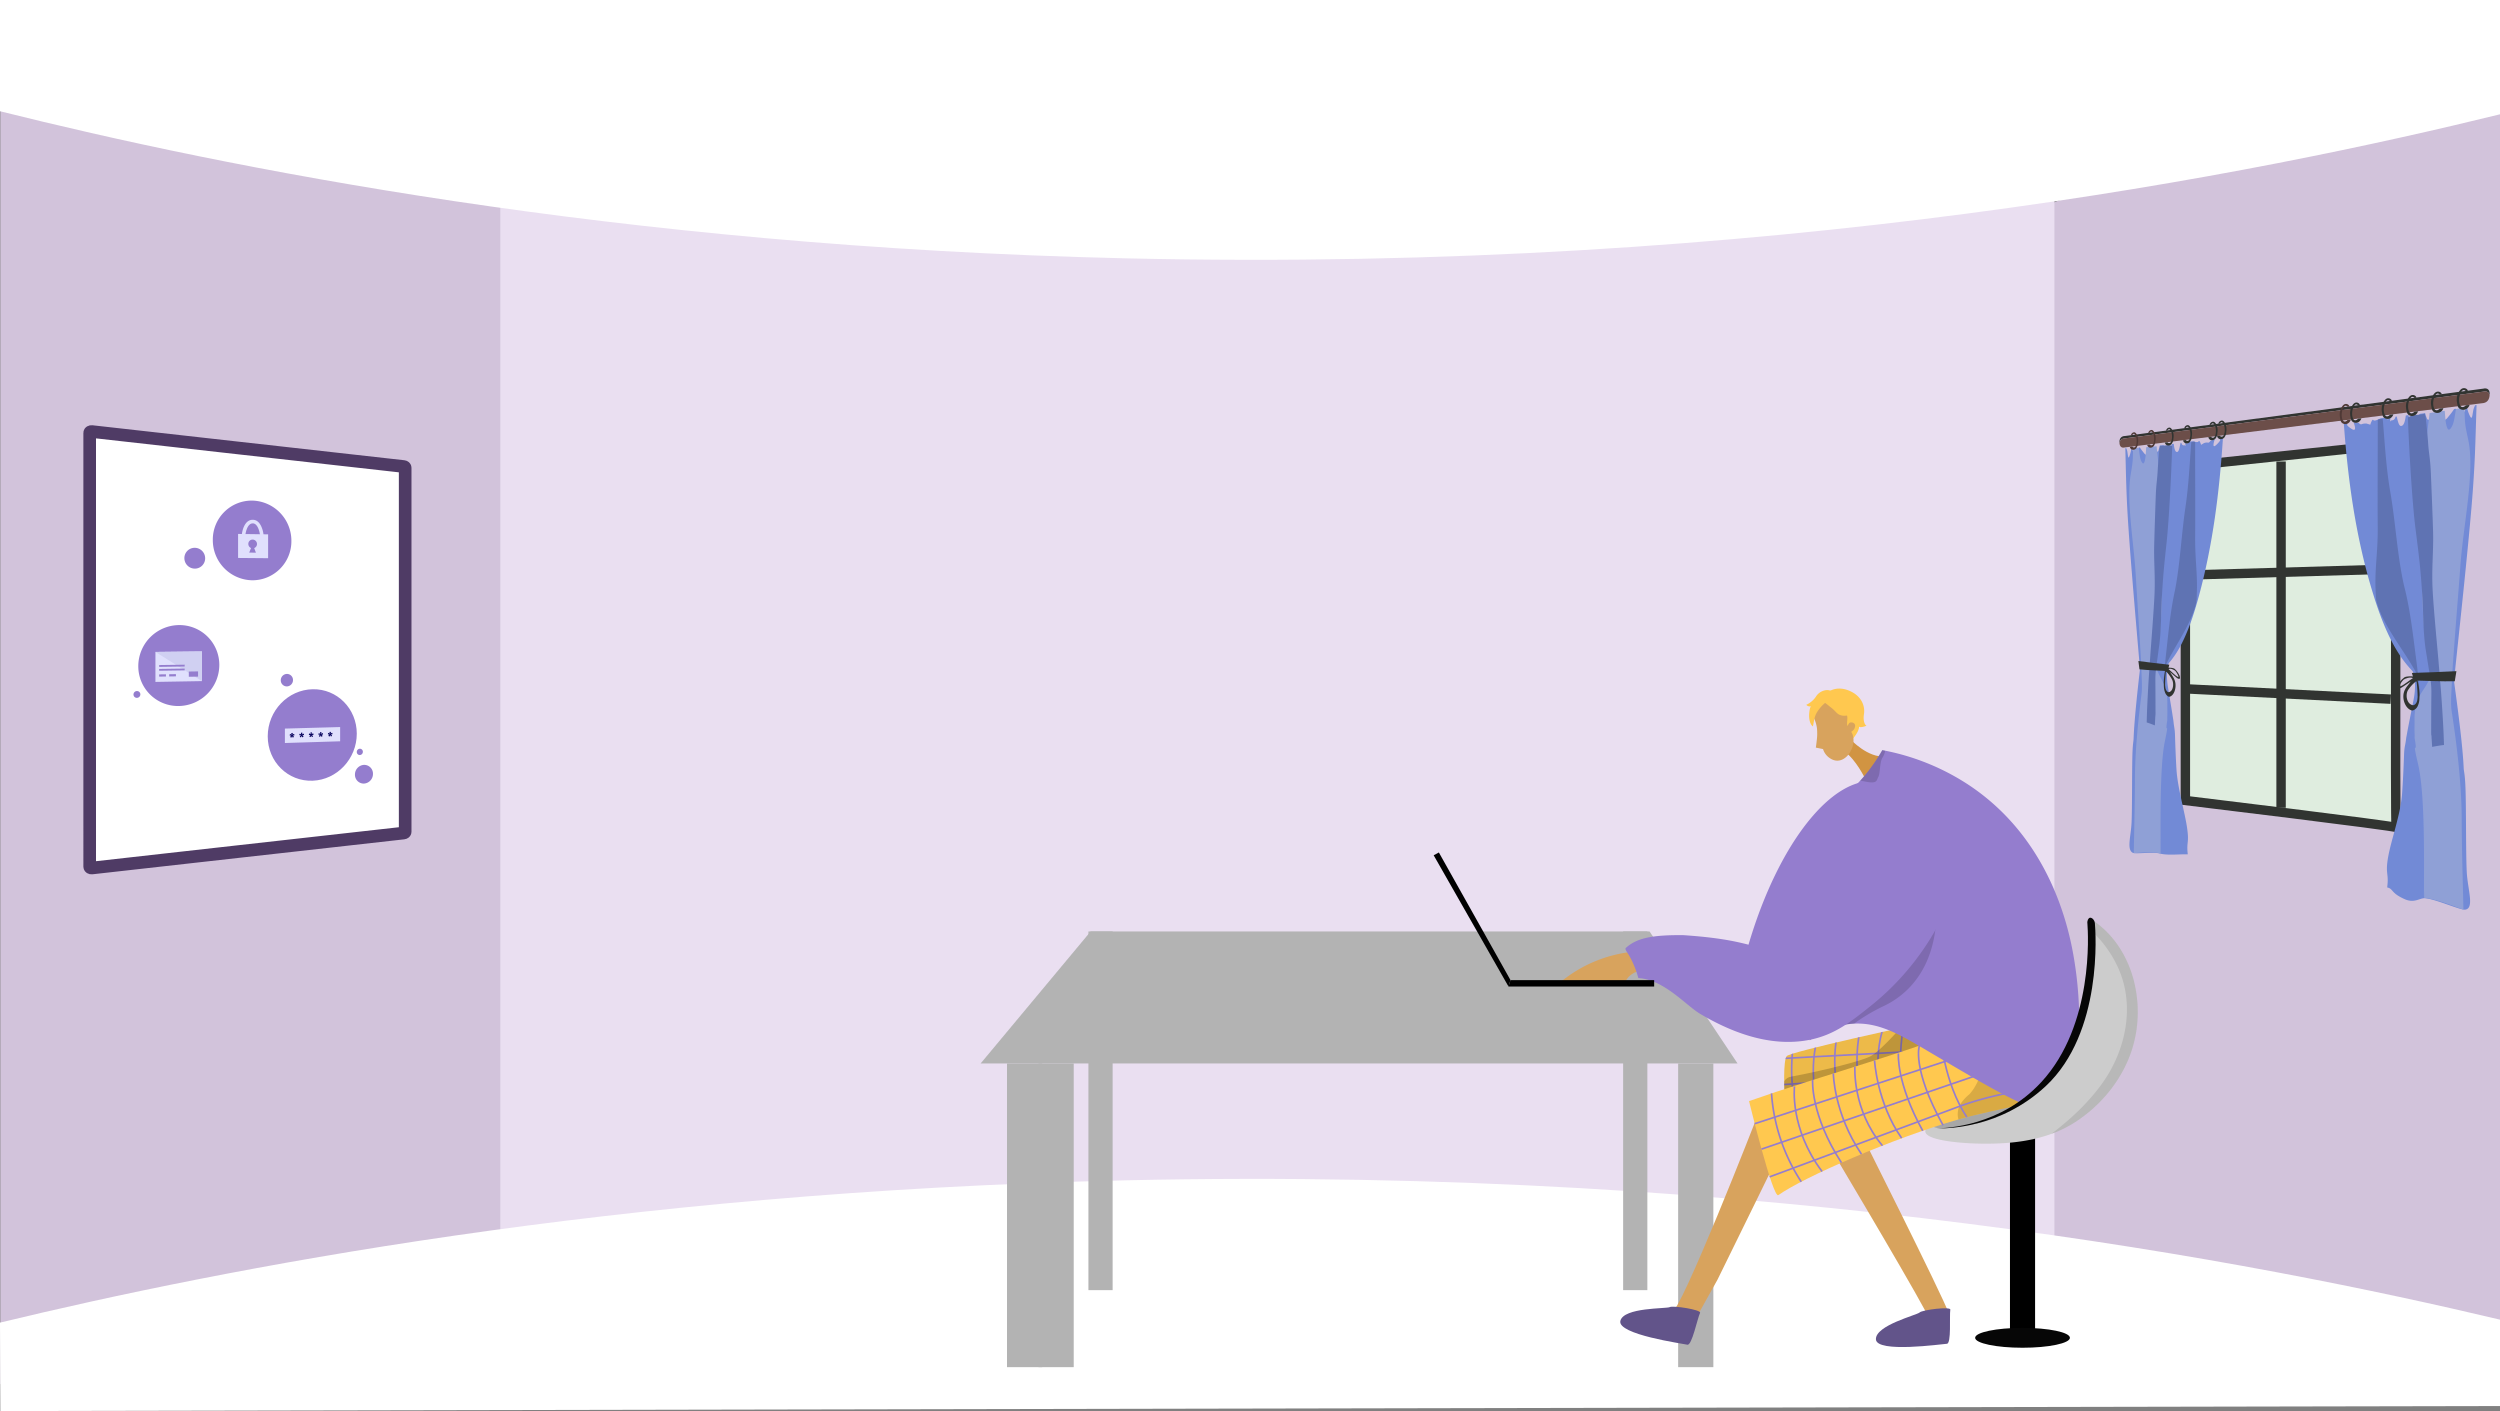 <svg xmlns="http://www.w3.org/2000/svg" xmlns:xlink="http://www.w3.org/1999/xlink" width="1366" height="771" viewBox="0 0 1366 771"><rect x="0" y="0" width="1366" height="771" fill="#808080" stroke="none"/><defs><style>.a,.g,.o,.y{fill:none;}.b{fill:#d2c3db;}.c{fill:#eadff1;}.d,.f{fill:#fff;}.e{fill:#b3b3b3;}.f{stroke:#4f3b65;stroke-width:6.9px;}.f,.g,.o,.y{stroke-miterlimit:10;}.g{stroke:#000;stroke-width:13.722px;}.h{fill:#060606;}.i{fill:#ccc;}.j{opacity:0.18;}.k{clip-path:url(#a);}.l{fill:#edba49;}.m{opacity:0.3;}.n{opacity:0.5;}.o{stroke:#947dce;stroke-width:0.92px;}.p{opacity:0.2;}.q{fill:#d8a35d;}.r{fill:#62548a;}.s{fill:#d19442;}.t{fill:#ffc84f;}.u{fill:#947dce;}.v{opacity:0.15;}.w{opacity:0.1;}.x{fill:#dfeddf;}.y{stroke:#313431;stroke-width:5.136px;}.z{fill:#728ad6;}.aa{fill:#5f73b3;}.ab{fill:#8fa0d6;}.ac{fill:#313431;}.ad{fill:#6c4e49;}.ae{fill:#4f3936;}.af{fill:#e0e0fd;}.ag{fill:#d0d0f2;}.ah{fill:#04005a;}</style><clipPath id="a"><path class="a" d="M8888.883,5823.241s-.771-17.282,1.267-19.691,70.345-17.211,70.345-17.211l19.6,15.784Z"/></clipPath></defs><g transform="translate(-7913.884 -5226.5)"><path class="b" d="M9279.884,5236.036V5994.5l-242.228-67.587-32.991-6.263,1.636-558.092L9036.419,5337Z"/><path class="b" d="M8230.181,5351.971l-16.052,556.371-300.044,74.4V5232.688l298.844,93.57Z"/><path class="c" d="M8611.861,5315.571H8187.253v617.384h849.166V5315.571Z"/><path class="d" d="M7913.884,5287.28c121.657,30.38,335.7,73.888,615,80.372,352.971,8.194,622.429-47.1,751-78.7V5226.5h-1366Z"/><path class="d" d="M7913.884,5949.183c121.657-29.39,335.7-71.48,615-77.753,352.971-7.927,622.429,45.569,751,76.134v47.189l-1365.8,2.747Z"/><path class="e" d="M8863.29,5807.592H8449.685l60.117-72.14H8815.2Z"/><rect class="e" width="19.237" height="165.923" transform="translate(8464.113 5807.592)"/><rect class="e" width="13.226" height="195.982" transform="translate(8508.6 5735.452)"/><rect class="e" width="13.226" height="195.982" transform="translate(8800.769 5735.452)"/><rect class="e" width="19.237" height="165.923" transform="translate(8830.827 5807.592)"/><path class="f" d="M8135.268,5482.089v198.9c0,.341-.351.631-.828.685l-68.945,7.736-21.889,2.445-79.581,8.93c-.6.067-1.136-.259-1.136-.685V5462.978c0-.426.54-.752,1.136-.685l79.581,8.93,21.889,2.445,68.945,7.736C8134.917,5481.458,8135.268,5481.748,8135.268,5482.089Z"/><line class="g" y2="110.114" transform="translate(9018.992 5846.728)"/><ellipse class="h" cx="25.894" cy="5.431" rx="25.894" ry="5.431" transform="translate(8993.099 5952.047)"/><path class="i" d="M9078.916,5799.618c-5.121,16.256-16.366,30.243-30.511,39.6a64.638,64.638,0,0,1-13.689,6.847c-13.306,4.859-27.908,5.7-42.187,5.23-2.093-.067-25.98-.961-26.649-6.44-.814-6.659,33.107-16.274,61.459-23.274,12.68-11.1,18.281-22.142,20.981-29.264.973-2.572,2.991-8.386,5.643-32.195,1.095-9.858,1.819-18.469,2.3-25.39.146-2.116.274-4.074.385-5.862C9079.426,5743.584,9086.785,5774.6,9078.916,5799.618Z"/><path class="j" d="M9018.725,5829.174s-.055.041-.166.12c-1.827,1.3-15.04,12.524-42.977,13.592-29.626,1.133,60.709-42.351,60.709-42.351Z"/><g class="k"><path class="l" d="M9024.313,5831.119l-.093,0c-1.255.031-15.639.331-34.5.658-37.22.638-90.021,8.576-105.79,14.468-3.4,1.273-2.156-53.772-2.156-53.772,38.241-2.967,105.684-4.1,108.515-6.788,3.019-2.864,21.661-2.524,26.169-2.4.626.015.981.029.981.029l.03.264,3.442,32.257c.009.057.011.082.011.082C9022.008,5824.3,9023.156,5830.162,9024.313,5831.119Z"/><g class="m"><path class="n" d="M9024.313,5831.119l-.093,0c-1.255.031-15.639.331-34.5.658a9.973,9.973,0,0,1,.053-1.39,10.756,10.756,0,0,1,4.177-7.284,22.289,22.289,0,0,1,5.163-3.09c12.093-7.9,16.048-25.651,17.345-36.727.626.015.981.029.981.029l.03.264c.935,13.506,3.265,30.916,3.442,32.257.009.057.011.082.011.082C9022.008,5824.3,9023.156,5830.162,9024.313,5831.119Z"/></g><line class="o" x1="137.644" y2="7.468" transform="translate(8881.589 5797.729)"/><line class="o" y1="9.47" x2="138.655" transform="translate(8881.576 5810.108)"/><line class="o" x1="139.19" y2="13.071" transform="translate(8881.938 5822.283)"/><path class="o" d="M9009.14,5831.422"/><path class="o" d="M8990.289,5785.685"/><path class="o" d="M8992.028,5785.26s-4.78,25.165,2.388,46.432"/><path class="o" d="M8979.507,5787.31s-7.339,10.907,1.246,45.389"/><path class="o" d="M8967.338,5788.479s-5.352,14.94,1.9,44.237"/><path class="o" d="M8953.757,5788.77s-4.756,22.811,3.3,44.843"/><path class="o" d="M8942.514,5789.275s-7.585,22.393,3.359,45.6"/><path class="o" d="M8930.169,5789.817s-5.379,21.184,3.43,46.562"/><path class="o" d="M8918.314,5790.355s-6.155,17.975,3.515,47.711"/><path class="o" d="M8907.847,5791.126s-8.62,21.439,2.516,48.843"/><path class="o" d="M8894.726,5791.592a100.614,100.614,0,0,0,3.185,50.838"/><path class="p" d="M8887.771,5826.307s-2.1-10.418,4.931-11.573,37.582-7.775,43.691-11.339,19.5-19.239,19.5-19.239l37.273,13.686s-42.514,20.566-44.8,21.206S8887.771,5826.307,8887.771,5826.307Z"/></g><path class="q" d="M8873.908,5836.848s-41.779,107.27-46.914,107.178c-9.236-.113-44.472-2.685-9.81,9.689,16.815,8.617,17.24,4.2,18.944,1.051,1.394-2.575,12.247-21.991,16.172-29.011.879-1.572,40.4-82.465,40.4-82.465Z"/><path class="r" d="M8842.8,5943.83c.775-1.663-14.7-4.1-16.541-3.134s-25.2.063-27.009,7.526,34.107,12.432,36.6,13.025S8841.279,5947.1,8842.8,5943.83Z"/><path class="q" d="M8908.386,5844.309s45.747,76.594,57.575,98.6c-.764,3.806-.91,4.215-1.581,4.408-8.856,2.618-43.283,10.557-6.512,12.152,18.607,3.272,17.712-1.071,18.411-4.585.268-1.349.849-4.987,2.184-11.273-2.27-7.437-50.645-103.634-50.645-103.634Z"/><path class="r" d="M8979.536,5942.086c.287-1.812-15.262.1-16.764,1.545s-24.207,7.007-23.89,14.679,36.212,2.551,38.771,2.435S8978.973,5945.649,8979.536,5942.086Z"/><path class="s" d="M8925.087,5630.561s9.431,10.227,18.93,9.228-10.991,12.158-10.991,12.158-5.26-10.65-11.009-14.525S8925.087,5630.561,8925.087,5630.561Z"/><path class="q" d="M8875.976,5833.18c4.79-5.76,107.225-41.5,107.225-41.5l40.714,31.4s-133.434,20.6-135.031,23.793S8871.186,5838.94,8875.976,5833.18Z"/><path class="t" d="M9042.223,5825.437s-.036.01-.09.021c-1.2.356-40,7.485-58.13,12.686-35.784,10.256-84.728,31.6-98.432,41.375-2.957,2.112-16.012-51.377-16.012-51.377,36.169-12.772,101.017-31.333,103.055-34.664,2.174-3.548,20.268-8.049,24.653-9.1.608-.147.955-.226.955-.226l.1.247L9010,5814.668c.024.053.032.076.032.076C9013.253,5822.564,9040.857,5824.812,9042.223,5825.437Z"/><g class="m"><path class="n" d="M9042.223,5825.437s-.036.01-.09.021c-1.2.356-40,7.485-58.13,12.686a10.117,10.117,0,0,1-.31-1.356,10.754,10.754,0,0,1,2.148-8.117,22.259,22.259,0,0,1,4.187-4.322c9.636-10.759,8.855-28.933,7.239-39.967.608-.147.955-.226.955-.226l.1.247c4.4,12.8,11.16,29.016,11.679,30.265.024.053.032.076.032.076C9013.253,5822.564,9040.857,5824.812,9042.223,5825.437Z"/></g><line class="o" x1="131.012" y2="42.865" transform="translate(8872.677 5797.616)"/><line class="o" y1="45.061" x2="131.471" transform="translate(8876.389 5809.314)"/><path class="o" d="M9027.011,5821.109l-12.09,1.985a170.894,170.894,0,0,0-31.828,8.439l-102.268,37.985"/><path class="o" d="M9002.667,5832.773"/><path class="o" d="M8972.613,5793.48"/><path class="o" d="M8974.182,5792.619s1.9,25.544,14.334,44.229"/><path class="o" d="M8962.62,5797.842s-4.264,12.436,12.96,43.517"/><path class="o" d="M8951.169,5802.123s-1.3,15.817,13.295,42.235"/><path class="o" d="M8938.127,5805.922s1.315,23.265,14.806,42.457"/><path class="o" d="M8927.4,5809.322s-1.525,23.594,15.055,43.171"/><path class="o" d="M8915.615,5813.043s.292,21.854,15.374,44.085"/><path class="o" d="M8904.3,5816.633s-1.289,18.956,15.753,45.173"/><path class="o" d="M8894.394,5820.089s-2.772,22.94,15.08,46.525"/><path class="o" d="M8881.842,5823.938a100.6,100.6,0,0,0,16.243,48.278"/><path class="q" d="M8806.186,5746.512a73.984,73.984,0,0,0-39.246,16.289l34.654,1.093a10.622,10.622,0,0,1,2.733-4.154,11.063,11.063,0,0,1,7.216-2.842Q8808.864,5751.705,8806.186,5746.512Z"/><path class="t" d="M8914.1,5618.532s15.148,19.4,16.759-.735C8932.128,5601.87,8903.763,5604.718,8914.1,5618.532Z"/><path class="t" d="M8918.758,5615.539s-6.818-.055-11.13,2.472c-1.3.764-3.08.518-3.481,2.157,0,0,4.922-17.274,16.154-13.088s14.047,5.482,4.223,25.9C8924.523,5632.979,8929.359,5617.456,8918.758,5615.539Z"/><path class="t" d="M8911.7,5605.461s5.19-5.444,13.917-.932c5.933,3.067,7.346,8.34,6.737,12.187s.539,5.963,1.408,6.332c0,0-3.715,1.5-4.215.262,0,0,.869,2.106-3.635,7.251a5.773,5.773,0,0,0-2.135-6.99C8919.8,5620.856,8911.7,5605.461,8911.7,5605.461Z"/><path class="q" d="M8904.807,5618.424a18.767,18.767,0,0,1,1.859,5.944,29.1,29.1,0,0,1-.143,6.968c-.146,1.52-.33,2.777-.475,3.654l3.94.793a8.96,8.96,0,0,0,3.631,4.9c8.263,5.822,16.133-7.409,11.784-14.349.051.081,1.059-.8,1.119-.867a3.737,3.737,0,0,0,1-2.223,1.879,1.879,0,0,0-.258-1.141,2.219,2.219,0,0,0-1.692-.875c-1.4-.138-1.6.919-2.19,1.919-.705-.932.342-4.762-.361-5.694a6.943,6.943,0,0,1-3.754-.286c-2.01-.781-2.35-2.17-5.13-4.25-1.8-1.348-3.43-3.076-4.479-2.627-1.273.545-2.383,1.287-4.113,3.682C8904.668,5615.195,8905.5,5618.025,8904.807,5618.424Z"/><path class="t" d="M8915.936,5605.4s-2.1-3.343-6.879-1a7.607,7.607,0,0,0-3.025,2.865,12.87,12.87,0,0,1-5.16,4.322s.626,1.18,2.709.832c-.863.144-1.134,3.638-1.171,4.21-.142,2.135.207,5.391,2.036,6.805.6-2.479.671-4.783,1.887-7.145a20.427,20.427,0,0,1,5.008-5.9C8911.663,5610.1,8916.023,5605.536,8915.936,5605.4Z"/><path class="u" d="M9034.477,5832.257c-8.283,3.312-27.274-7.9-65.288-30.315-15.4-9.078-27.578-16.871-42.256-16.118-1.254.062-2.508.188-3.8.376a41.755,41.755,0,0,0-5.933,1.337,48.2,48.2,0,0,0-14.489,7.406c-.032-.428-.052-.867-.084-1.316-.47-7.427-.909-16.881-1.076-27.839-.021-1.6-.042-3.27-.052-5-.428-31.464-.2-82.2,18.072-97.61a99.294,99.294,0,0,0,10.728-10.123c1.076-1.191,2.194-2.476,3.322-3.865a95.43,95.43,0,0,0,8.744-12.828c.5.094,1.023.2,1.546.3a128.4,128.4,0,0,1,46.851,19.514c47.333,32.216,55.188,85.774,57.131,99.124C9051.233,5778.114,9052.957,5824.872,9034.477,5832.257Z"/><path class="v" d="M8943.171,5776.2a102.117,102.117,0,0,0-16.232,9.621c-1.255.062-2.519.188-3.813.376a41.616,41.616,0,0,0-5.923,1.337c-.313-6.184-.585-13.392-.7-21.394-.021-1.6-.042-3.27-.062-5,16.369-27.578,50.539-80.9,54.487-52.712C8976.14,5745.657,8962.413,5767.02,8943.171,5776.2Z"/><path class="u" d="M8802.079,5744.6c-.2,1.5,1.4,2.195,4.081,8.163a54.978,54.978,0,0,1,2.915,8.163c14.162.846,25.893,14.9,33.96,19.655,14.143,8.335,36.7,18.826,60.054,13.993,13.367-2.766,22.157-9.8,33.234-18.657a144.029,144.029,0,0,0,36.148-43.146c.871-2.9,11.815-41.545-12.244-66.468-3.154-3.268-11.264-11.668-21.572-12.827-23.467-2.638-52.771,32.867-69.383,89.207-8.643-2.249-18.5-4.068-35.726-5.223C8817.088,5737.342,8808.2,5738.866,8802.079,5744.6Z"/><path d="M8697.241,5693.819l2.842-1.53,39.138,69.747-1.094,3.5Z"/><path d="M8817.714,5765.534v-3.5h-78.493l-1.094,3.5Z"/><path class="v" d="M8943.908,5636.661a8.928,8.928,0,0,1-1.285,3.593c-1.755,2.372-1.316,8.786-2.413,10.75s-.428,3.938-7.145,2.548c-1.015-.208-1.934-.376-2.77-.5,1.076-1.191,2.194-2.476,3.322-3.865a95.43,95.43,0,0,0,8.744-12.828C8942.863,5636.452,8943.386,5636.556,8943.908,5636.661Z"/><path class="i" d="M9017.852,5830.433s19.307-17.145,22.691-23.458,11.531-24.388,11.531-24.388l5.854,14-13.746,34.621-13.237,9Z"/><path class="h" d="M8971.981,5843.061c5.772-.17,35.006-1.2,57.267-25.3,28.789-31.172,25.577-81.392,25.2-86.51-.264-1.7.5-3.09,1.332-3.289.92-.221,2.472.888,2.75,2.958.4,4.713,4.5,59.795-26.891,89.077C9006.959,5843.014,8977.426,5843.217,8971.981,5843.061Z"/><path class="w" d="M9078.916,5799.618c-5.121,16.256-16.366,30.243-30.511,39.6a64.638,64.638,0,0,1-13.689,6.847c10.715-8.094,20.641-17.46,28.108-28.017,12.595-17.8,17.648-41.761,8.642-62.231a63.006,63.006,0,0,0-15.2-21.085c.146-2.116.274-4.074.385-5.862C9079.426,5743.584,9086.785,5774.6,9078.916,5799.618Z"/><rect class="e" width="19.237" height="165.923" transform="translate(8481.326 5807.592)"/><path class="x" d="M9219.546,5469.445l-111.57,11.758v182.675s115.895,14.027,115.182,14.79,0-205.724,0-205.724l-.95-3.78Z"/><path class="y" d="M9219.546,5469.445l-111.57,11.758v182.675s115.895,14.027,115.182,14.79,0-205.724,0-205.724l-.95-3.78Z"/><line class="y" y2="189.205" transform="translate(9160.265 5478.66)"/><line class="y" x2="110.049" y2="5.538" transform="translate(9110.137 5602.977)"/><line class="y" y1="3.213" x2="110.049" transform="translate(9110.137 5537.46)"/><path class="z" d="M9196.744,5458.22s-1.812.038,1.887,2.522c3.73,2.5,1.25-3.388,1.25-3.388l2.77.158s.891,1.2,1.748.736a5.929,5.929,0,0,1,2.6-.312l2,.62s1.05-3.507,1.689-2.529c.524.8,2.666-.371,4.3-1.047l2.061-.221c.872.428,1.425,1.425,2.331.388,1.233-1.41.04,2.5.618,1.51s1.971.274,2.785-2.365c.018-.058.035-.109.053-.158l.548-.06c.475,1.2.964,5.052,2.274,5.158,1.714.139,2.316-2.506,2.769-5.719l1.52-.173a9.075,9.075,0,0,1,.113,2.71c-.355,2.761,3.1,2.312,3.1,2.312s.105-2.917.621-3.64a18.133,18.133,0,0,1,2.519-2.136q1.334-.163,2.674-.335c.142.512.3,1.14.539,1.783.733,1.95.475,2.032,2.755,1.562s1.728,1.57,2.134-.251c.371-1.665.337-1.824.834-3.925.5-.069.993-.14,1.49-.211a33.654,33.654,0,0,0,1.334,3.146c1.624,3.214,2.818.717,4.8-1.63a29.755,29.755,0,0,0,1.951-2.738c.3-.048.6-.1.9-.148.036.058.073.122.112.2.719,1.391,1.788,3.811,3.56,2.525,1.41-1.023,1.855-3.184,2.152-3.719l.215-.038h0c.347.64.151,1.623,1.548,4.664s1.4.128,2.039-3.018a9.418,9.418,0,0,1,.965-2.5c.257-.049.514-.1.771-.148-.694,21.555-.776,32.583-2.844,56.79-2.06,24.1-6.121,62.122-8.861,87.9-.547,5.141-.731,1.86-.531,6.36.014.29.02.508.021.665.046.323.095.675.149,1.065,1.4,10.014,4.481,32.829,5.021,45.314.105,2.625.71,2.912,1.017,11.763.392,11.284.146,36.023.7,45.612s4.281,19.626-.955,20.276c-2.487.308-16.1-5.78-21.869-6.253-2.826-.232-5.758,2.874-11.035.544-7.51-3.315-6.309-5.489-9.168-6.322-.279-.082-.3-.168-.295-.2a.81.81,0,0,1-.207.2c1.1-8.01-1.15-7.095.536-16.68,1.694-9.622,6.814-23.175,7.642-34.793.486-6.846.854-15.08,1.054-20.915.166-4.873.666-5.023,1.123-8.911.113-.965.3-1.728.459-2.646.759-4.292,1.66-8.638,2.484-12.84.2-1.006.407-2.079.558-2.877.3-1.6.7-3.519.91-4.849a35.388,35.388,0,0,0,.4-7.732c-.018-.406-.056-.591-.086-.94s-.075-.661-.114-.981c-.021-.158-.049-.322-.065-.442-.035-.238-.1-.615-.133-.795a18.671,18.671,0,0,0-.465-1.906c-.159-.514-.172-.515-.323-.92-.57-.552-1.134-1.212-1.687-1.794-.218-.229-.444-.532-.7-.824-9.235-10.578-15.159-26.367-19.292-39.787-9.429-30.609-13.742-61.837-16.011-93.584l.366-.046Z"/><path class="aa" d="M9211.973,5550.336c.192,3.669.165,4.177,1.168,7.215,3.262,9.872,10.991,20.278,16.433,28.97.2.317.479.718.634.967,1.3,2.082,2.75,4.545,3.839,6.542a5.921,5.921,0,0,1,.664,1.507,12.373,12.373,0,0,1,.393,2.854c.035.4.042.8.046,1.306.014,2.436-.207,5-.249,7.466v.019c-.021,1.871-.295,4.1-.437,5.849-.167,2.053-.291,3.667-.307,5.642,0,.018,0,.033,0,.046.015.453,0,.776.043,1.25.241,2.783.57,5.711.881,8.482.069.611.173,1.545.222,1.966.233,2.022.433,3.7.664,5.622.078-1.793.208-3.812.279-5.472s.042.057.121-2.352.619-8.588.587-11.827-.4-5.132-.646-8.764c-.147-2.16-.616-6.538-.879-9.279-.12-1.251-.28-2.874-.462-4.273-.3-2.354-.385-3.514-.734-6.162-1.765-13.355-3.236-27.4-6.517-40.362-.014-.057-.019-.083-.034-.145-.2-.835-.258-.99-.463-1.934-3.574-16.53-4.428-33.783-7.311-50.354-2.255-12.968-2.993-26.566-4.1-39.774-.905.318-1.828-.337-2.719.622.034,17.493-.165,41.946-.019,57.958C9213.211,5529.591,9211.263,5536.769,9211.973,5550.336Z"/><path class="ab" d="M9233.263,5628.333a9.371,9.371,0,0,0,.015,1.774c1.967,11.037-1.956-2.352,1.876,14.051,3.864,16.543,3.158,53.773,3.186,69.473-.128,8.532.189-6.213.092,3.455,7.058.839,14.284,3.878,21.477,6.453-.383-17.121-.9-32.274-.963-50.271s-2.555-39.3-5.417-57.792c-.83-5.357-.039-11.442.052-16.759.019-1.1.222-4.318.325-5.859,1.114-16.6,3.279-42.856,4.353-57.514,1.659-22.646,8.055-51.133,4.227-68.774-2.036-9.38-1.7-8.679-2.056-17.646-1.452,1.029-3.082.575-4.594,1.111-.51,2.565-.918,6.816-1.977,8.989-2.146,4.4-3.021,1.467-3.569-1.663-.236-1.341-.458-4.705-.6-6.379-2.773.35-5.524.827-8.263,1.21-.629,5.521-1.476,11.054-1.794,16.563,0,0,.012.022.012.03-.45,12.564-.715,25.694.05,37.89.766,12.216-1.979,18.3-2.353,31.872s.769,37.288,3.976,51.571a19.1,19.1,0,0,1,.419,3.611,12.051,12.051,0,0,1-.747,4.582,1.373,1.373,0,0,1-.07.165c-1.613,3.368-3.906,6.028-5.575,9.375a12.577,12.577,0,0,0-.522,1.247,22.744,22.744,0,0,0-1.011,3.452,34.945,34.945,0,0,0-.629,5.862c0,.056-.008.158-.006.2a.3.3,0,0,1,0,.051C9233.256,5621.985,9233.065,5624.911,9233.263,5628.333Z"/><path class="aa" d="M9238.8,5452.461c-3.06,1.137-6.373.155-9.233,2.2.59,16.939,2.361,46.974,4.208,61.246,2.167,16.758,2.716,22.256,3.563,34.66.847,12.427.333,21.072,2.212,32.5.735,4.467,1.059,6.759,1.73,10.652.385,2.231.411,2.681.7,4.629.012.08.012.111.018.16a49.276,49.276,0,0,1,.4,6.729c-.085,5.656-.1,16.081-.114,20.287s.165,1.907.2,3.637a13.065,13.065,0,0,0,.081,1.419c.052,1.231.175,2.685.23,4,2.149-.345,4.309-.81,6.487-1.006-.045-1.859-.033-.8-.095-3.062s.11,4.318-.058-1.481-1.264-23.019-1.868-29.43-.087-1.33-.479-6.108.516,6.842-.242-2.673-2.946-31.128-3.5-42.65.578-20.846.282-31.087-.852-23.217-1.2-31.738-1.111-10.784-1.484-16.32-.865-9.549-1.172-12.925S9239.074,5454.916,9238.8,5452.461Z"/><path class="ac" d="M9256.072,5593.226c-8.25.471-16.374.694-24.349.965.453,1.365.843,2.757,1.248,4.144,7.273.121,14.7.57,22.2.411C9255.472,5596.906,9255.767,5595.066,9256.072,5593.226Z"/><path class="ac" d="M9231.544,5614.661c.736.234,1.551-.325,2.188-.793a4.156,4.156,0,0,0,.725-.794,3.615,3.615,0,0,0,.347-.547,9.983,9.983,0,0,0,1-3.434,34.227,34.227,0,0,0-.639-9.361c-.114-.613-.208-.992-.277-1.309-.132-.606-.159-.679-.282-1.175a2.015,2.015,0,0,0-1.418.11,1.3,1.3,0,0,0-.2.1,2.136,2.136,0,0,0-.237.13,8.118,8.118,0,0,0-1.8,1.564c-1.321,1.791-2.958,3.359-3.609,5.782C9226.356,5608.586,9228.158,5613.584,9231.544,5614.661Zm-1.953-11.039a20.468,20.468,0,0,1,3.729-4.278c.581-.6.5-.375,1-.421.3,2.777.521,5.478.574,8.24v.016c-.064,1.812-.427,3.675-1.846,4.451a1.163,1.163,0,0,1-.965.154C9228.883,5611.032,9228.119,5606.195,9229.591,5603.622Z"/><path class="ac" d="M9223.843,5601.717c-.125,1.627,1.753.841,2.5.357s3.258-2.21,3.966-2.627.17-.072.677-.324,1.226-.527,1.788-.791c.04-.141.057-.224.1-.378s.081-.329.126-.507.081-.332.134-.544.128-.534.191-.765c-.15-.018-.163-.013-.345-.027s-.425-.02-.682-.031c-1.315-.057-3.655-.126-4.692.572C9226.113,5597.652,9223.968,5600.09,9223.843,5601.717Zm3.317-3.8c.724-.639,3.741-1.736,5.139-.891-1.843,1.151-4.992,3.8-6.746,4.444S9226.438,5598.55,9227.16,5597.912Z"/><path class="ac" d="M9071.949,5468.374c.008.151.019.293.037.426a2.782,2.782,0,0,1,2.52-2.722l196.361-25.591s2.892-.837,3.33,2.091c.024-.276.037-.566.037-.878-.015-3.837-3.387-2.855-3.387-2.855l-196.354,25.932S9071.788,5464.891,9071.949,5468.374Z"/><path class="ad" d="M9071.986,5468.8c.35,2.986,2.792,2.19,2.792,2.19l196.069-24.256c1.287-.265,3.076-1.05,3.35-4.154v0c-.438-2.928-3.33-2.091-3.33-2.091l-196.361,25.591A2.782,2.782,0,0,0,9071.986,5468.8Z"/><path class="ac" d="M9261.157,5440.224a1.431,1.431,0,0,0-1.2-.606c-1.078.138-1.773,2.052-1.953,2.548-1.036,2.851-.365,6.524,1.181,6.743.334.047,1.008.124,2.049-.948.694-.026,1.315-.157,2.013-.182a3.971,3.971,0,0,1-1.5,2.028,3.515,3.515,0,0,1-3.992-.031c-.91-.679-1.083-1.7-1.318-3.09a8.144,8.144,0,0,1,.5-5.079c.357-.761,1.241-2.661,2.769-2.974,1.589-.327,2.684.924,2.563,1.385C9262.2,5440.266,9261.661,5440.135,9261.157,5440.224Z"/><path class="ac" d="M9246.925,5442.1a1.386,1.386,0,0,0-1.165-.6c-1.046.134-1.72,2.017-1.894,2.5-1,2.806-.354,6.425,1.146,6.643.324.047.977.124,1.986-.93.673-.024,1.276-.151,1.952-.175a3.9,3.9,0,0,1-1.457,1.994,3.364,3.364,0,0,1-3.871-.038c-.882-.67-1.05-1.674-1.278-3.045a8.134,8.134,0,0,1,.486-5c.346-.748,1.2-2.617,2.685-2.923,1.54-.318,2.6.916,2.485,1.37C9247.937,5442.146,9247.413,5442.015,9246.925,5442.1Z"/><path class="ac" d="M9233.119,5443.924a1.342,1.342,0,0,0-1.13-.592c-1.015.129-1.668,1.983-1.838,2.464-.975,2.762-.344,6.327,1.111,6.545.314.047.948.124,1.928-.912.653-.022,1.237-.147,1.894-.169a3.825,3.825,0,0,1-1.413,1.961,3.224,3.224,0,0,1-3.756-.044c-.857-.662-1.019-1.651-1.241-3a8.119,8.119,0,0,1,.474-4.926c.335-.737,1.167-2.576,2.6-2.874,1.494-.311,2.524.907,2.411,1.353C9234.1,5443.969,9233.593,5443.839,9233.119,5443.924Z"/><path class="ac" d="M9219.722,5445.692a1.3,1.3,0,0,0-1.1-.586c-.985.126-1.62,1.951-1.784,2.424-.946,2.72-.333,6.234,1.079,6.451.3.047.92.124,1.871-.9.634-.021,1.2-.143,1.838-.163a3.773,3.773,0,0,1-1.371,1.93,3.1,3.1,0,0,1-3.646-.05c-.831-.654-.989-1.629-1.2-2.961a8.1,8.1,0,0,1,.459-4.852c.325-.725,1.133-2.536,2.527-2.827,1.451-.3,2.451.9,2.342,1.338C9220.675,5445.738,9220.182,5445.61,9219.722,5445.692Z"/><path class="ac" d="M9202.3,5447.99a1.252,1.252,0,0,0-1.055-.577c-.947.121-1.557,1.909-1.715,2.373-.91,2.664-.321,6.112,1.038,6.328.293.047.884.123,1.8-.874.61-.018,1.155-.137,1.767-.155a3.686,3.686,0,0,1-1.317,1.889,2.929,2.929,0,0,1-3.506-.058c-.8-.643-.951-1.6-1.158-2.906a8.087,8.087,0,0,1,.44-4.757c.313-.71,1.09-2.483,2.432-2.765,1.395-.294,2.355.887,2.25,1.318C9203.221,5448.038,9202.747,5447.911,9202.3,5447.99Z"/><path class="ae" d="M9196.563,5448.748a1.235,1.235,0,0,0-1.041-.574c-.935.119-1.537,1.9-1.693,2.355-.9,2.647-.316,6.072,1.023,6.288.29.047.873.123,1.775-.867.6-.018,1.14-.134,1.744-.153a3.656,3.656,0,0,1-1.3,1.876,2.875,2.875,0,0,1-3.46-.06c-.789-.639-.938-1.59-1.143-2.888a8.091,8.091,0,0,1,.435-4.725c.31-.706,1.075-2.467,2.4-2.746,1.376-.29,2.325.884,2.222,1.312C9197.467,5448.8,9197,5448.669,9196.563,5448.748Z"/><path class="z" d="M9126.641,5466.706s1.539-.354-1.588,2.71c-3.1,3.04-1.045-2.835-1.045-2.835l-2.295.728s-.731,1.277-1.434,1.03a4.422,4.422,0,0,0-2.116.254l-1.612.964s-.84-2.922-1.349-1.916c-.417.824-2.11.215-3.394-.05l-1.6.223c-.675.552-1.1,1.537-1.8.808-.943-.986-.03,2.2-.474,1.444s-1.5.623-2.117-1.513c-.014-.047-.026-.088-.039-.127l-.414.057c-.357,1.131-.726,4.568-1.707,4.906-1.276.439-1.723-1.725-2.058-4.4l-1.117.147a9.319,9.319,0,0,0-.083,2.343c.26,2.3-2.262,2.55-2.262,2.55a10.211,10.211,0,0,0-.447-2.98,9.479,9.479,0,0,0-1.812-1.334q-.952.116-1.9.225c-.1.457-.21,1.013-.381,1.6-.517,1.771-.335,1.793-1.934,1.813s-1.2,1.618-1.483.175c-.257-1.318-.232-1.456-.577-3.111-.342.035-.683.068-1.024.1-.229.774-.516,1.79-.912,2.844-1.1,2.935-1.912,1.09-3.246-.484a17.35,17.35,0,0,1-1.3-1.885l-.6.042c-.024.053-.049.112-.074.18-.476,1.259-1.179,3.41-2.339,2.677-.918-.58-1.207-2.242-1.4-2.62l-.14.008h0a32.628,32.628,0,0,1-1,4.015c-.9,2.675-.9.339-1.307-2.065a6.845,6.845,0,0,0-.612-1.826c-.164.006-.327.013-.49.018.441,17.057.493,25.836,1.812,44.944,1.324,19.177,3.968,49.746,5.774,70.749.362,4.215.485,1.55.352,5.208-.009.236-.013.412-.013.54-.031.261-.063.545-.1.86-.926,8.053-2.949,26.251-3.3,36.265-.07,2.1-.463,2.255-.661,9.341-.254,9.022-.1,28.976-.45,36.576s-2.746,14.732.618,16.541c1.622.873,10.785-.665,14.819.43s10.557.331,14.9.43c.216,0,.23-.065.228-.091a1.132,1.132,0,0,0,.158.234c-.846-7.316.891-5.928-.412-14.773-1.3-8.816-5.165-21.661-5.781-31.847-.362-5.986-.636-13.137-.783-18.191-.124-4.217-.494-4.409-.831-7.806-.084-.842-.219-1.519-.338-2.325-.56-3.764-1.22-7.576-1.822-11.245-.144-.876-.3-1.809-.405-2.5-.219-1.39-.507-3.056-.66-4.2a35.619,35.619,0,0,1-.292-6.608c.014-.344.041-.5.062-.794s.055-.558.084-.828c.014-.133.034-.271.047-.373.026-.2.074-.517.1-.669.074-.5.24-1.242.338-1.6.115-.429.124-.43.234-.767.415-.442.826-.976,1.23-1.447.159-.186.326-.434.513-.672,6.912-8.79,11.49-22.573,14.752-34.541,7.661-28.108,11.273-57.193,13.2-86.871l-.312.037Z"/><path class="aa" d="M9114.186,5551.795a19.8,19.8,0,0,1-.922,6.432c-2.55,8.736-8.456,17.7-12.5,25.016-.146.265-.352.6-.466.8-.948,1.723-2,3.754-2.792,5.4a5.1,5.1,0,0,0-.479,1.244,11.944,11.944,0,0,0-.283,2.4c-.024.334-.03.672-.032,1.1-.01,2.063.149,4.248.179,6.346v.014c.016,1.591.211,3.5.314,5,.121,1.757.21,3.138.222,4.818,0,.015,0,.028,0,.039-.011.383,0,.658-.031,1.057-.173,2.339-.41,4.789-.634,7.1-.05.511-.125,1.29-.159,1.641-.168,1.686-.311,3.083-.477,4.681-.055-1.526-.148-3.25-.2-4.662s-.031.044-.087-2-.44-7.321-.419-10.053.284-4.3.462-7.353c.105-1.816.441-5.489.629-7.795.086-1.052.2-2.418.332-3.595.218-1.981.277-2.962.529-5.194,1.277-11.307,2.349-23.282,4.762-34.458.011-.05.016-.072.026-.126.15-.725.19-.86.343-1.679,2.673-14.463,3.317-29.518,5.509-44.286,1.734-11.683,2.306-23.764,3.166-35.614.706.1,1.43-.669,2.129,0-.026,15.53.129,37.2.016,51.432C9113.209,5533.421,9114.749,5539.69,9114.186,5551.795Z"/><path class="ab" d="M9098.072,5618.673a9.359,9.359,0,0,1-.011,1.507c-1.419,9.127,1.422-1.782-1.354,11.694-2.755,13.38-2.255,44.852-2.274,58.067s-.133-5.278-.064,2.886c-4.934-1.12-9.842-.452-14.593-.168.25-13.731.59-25.864.629-40.4s1.677-31.492,3.578-46.279c.555-4.314.025-9.346-.034-13.7-.014-.9-.148-3.539-.217-4.8-.742-13.577-2.174-34.921-2.879-46.765-1.082-18.2-5.2-40.407-2.746-55.039,1.317-7.868,1.1-7.247,1.331-14.535.945.572,2.015-.088,3.012.076.338,2,.607,5.388,1.313,6.982,1.438,3.25,2.026.7,2.4-1.968.159-1.144.309-3.951.4-5.355,1.89-.221,3.785-.334,5.692-.525.441,4.509,1.037,9,1.261,13.576a.136.136,0,0,0-.008.026c.318,10.491.5,21.5-.035,31.831s1.4,15.239,1.667,26.668-.546,31.449-2.809,43.339a18.693,18.693,0,0,0-.292,3,12.225,12.225,0,0,0,.523,3.876,1.016,1.016,0,0,0,.049.142c1.136,2.926,2.763,5.322,3.957,8.275.121.3.25.68.376,1.1a23.841,23.841,0,0,1,.729,3.014,35.909,35.909,0,0,1,.454,5.043c0,.047.006.135,0,.168a.362.362,0,0,0,0,.043C9098.077,5613.272,9098.215,5615.782,9098.072,5618.673Z"/><path class="aa" d="M9094.106,5470.083c2.18.381,4.57-1.087,6.66.111-.433,14.619-1.728,40.53-3.065,52.86-1.56,14.36-1.952,19.036-2.557,29.54-.6,10.488-.236,17.778-1.567,27.352-.519,3.723-.746,5.631-1.217,8.86-.271,1.847-.288,2.222-.492,3.835-.008.066-.008.092-.013.132a48.278,48.278,0,0,0-.278,5.6c.059,4.731.069,13.442.079,16.958a17.178,17.178,0,0,1-.139,3.016c-.023,1.442-.021.154-.057,1.176s-.122,2.222-.161,3.316c-1.491-.541-2.975-1.177-4.461-1.589.031-1.527.022-.654.065-2.513s-.076,3.546.038-1.214.86-18.884,1.273-24.145.06-1.1.328-5.03-.353,5.635.166-2.2,2.034-25.805,2.42-35.42-.4-17.356-.2-25.912.593-19.457.835-26.619.777-9.179,1.04-13.876.609-8.156.825-11.047S9093.914,5472.2,9094.106,5470.083Z"/><path class="ac" d="M9082.293,5587.677c5.542.784,11.18,1.378,16.9,2.027-.329,1.14-.612,2.3-.906,3.461-5.2-.332-10.345-.392-15.4-.951Q9082.593,5589.945,9082.293,5587.677Z"/><path class="ac" d="M9102.413,5599.19c-.482-2.132-1.689-3.589-2.657-5.207a7.138,7.138,0,0,0-1.311-1.444,1.692,1.692,0,0,0-.172-.124,1.09,1.09,0,0,0-.146-.094,1.293,1.293,0,0,0-1.024-.177c-.089.414-.107.475-.2.981-.05.264-.117.579-.2,1.093a33.591,33.591,0,0,0-.459,7.884,10.455,10.455,0,0,0,.717,2.991,3.693,3.693,0,0,0,.249.494,4,4,0,0,0,.524.737c.46.453,1.051,1,1.588.868C9101.807,5606.571,9103.144,5602.418,9102.413,5599.19Zm-3.489,5.5a.8.8,0,0,1-.7-.213c-1.025-.776-1.285-2.386-1.332-3.927v-.014c.038-2.339.2-4.615.413-6.953.364.07.307-.128.727.42a19.3,19.3,0,0,1,2.719,3.9C9101.836,5600.22,9101.272,5604.316,9098.924,5604.69Z"/><path class="ac" d="M9102.222,5592.045c-.767-.66-2.484-.735-3.443-.761-.187-.005-.364-.013-.5-.012s-.142,0-.249,0c.046.2.1.479.138.662s.065.317.1.471.063.306.092.439.04.2.068.328c.409.259.934.538,1.3.785s-.024-.083.494.319,2.377,2.051,2.931,2.52,1.963,1.283,1.869-.137S9103.325,5593,9102.222,5592.045Zm1.521,4.282c-1.307-.677-3.627-3.148-4.972-4.241,1.019-.641,3.237.477,3.774,1.071S9105.054,5597.006,9103.743,5596.327Z"/><path class="ae" d="M9078.964,5464.267c.159-.279.437-.672.781-.72.7-.1,1.158,1.317,1.276,1.684.681,2.116.239,5.219-.773,5.674-.218.1-.657.281-1.332-.4-.45.1-.851.111-1.3.215a2.3,2.3,0,0,0,.969,1.362,2.138,2.138,0,0,0,2.6-.735,5.011,5.011,0,0,0,.868-2.747,7.6,7.6,0,0,0-.331-4.03c-.234-.549-.815-1.916-1.813-1.871a1.94,1.94,0,0,0-1.662,1.611C9078.289,5464.5,9078.638,5464.292,9078.964,5464.267Z"/><path class="ae" d="M9088.449,5463.015c.163-.283.447-.681.8-.73.721-.1,1.188,1.332,1.309,1.7.7,2.142.245,5.284-.793,5.747-.224.1-.673.285-1.365-.4-.461.106-.872.113-1.332.219a2.311,2.311,0,0,0,.992,1.377,2.21,2.21,0,0,0,2.667-.748,5.036,5.036,0,0,0,.891-2.783,7.6,7.6,0,0,0-.339-4.081c-.241-.555-.837-1.938-1.86-1.891a1.98,1.98,0,0,0-1.7,1.635C9087.757,5463.253,9088.114,5463.041,9088.449,5463.015Z"/><path class="ac" d="M9098.176,5461.731c.167-.286.458-.69.82-.74.74-.1,1.219,1.346,1.343,1.722.716,2.168.252,5.352-.813,5.822-.229.1-.69.29-1.4-.4-.473.108-.895.116-1.367.224a2.342,2.342,0,0,0,1.019,1.393,2.284,2.284,0,0,0,2.735-.762,5.055,5.055,0,0,0,.913-2.82,7.588,7.588,0,0,0-.348-4.132c-.247-.562-.857-1.962-1.908-1.912a2.022,2.022,0,0,0-1.748,1.658C9097.466,5461.973,9097.833,5461.758,9098.176,5461.731Z"/><path class="ac" d="M9108.154,5460.415c.172-.291.47-.7.842-.752.759-.1,1.25,1.362,1.378,1.743.735,2.194.258,5.42-.835,5.9-.235.1-.708.294-1.437-.406-.485.11-.918.119-1.4.229a2.091,2.091,0,0,0,3.852.634,5.089,5.089,0,0,0,.937-2.859,7.6,7.6,0,0,0-.357-4.185c-.253-.568-.88-1.986-1.957-1.933a2.064,2.064,0,0,0-1.794,1.682C9107.426,5460.661,9107.8,5460.442,9108.154,5460.415Z"/><path class="ac" d="M9122,5458.588c.177-.3.487-.714.872-.767.786-.109,1.295,1.383,1.427,1.77.761,2.232.269,5.516-.865,6.006-.242.1-.732.3-1.488-.41-.5.114-.95.123-1.452.237a2.4,2.4,0,0,0,1.082,1.432,2.485,2.485,0,0,0,2.908-.8,5.122,5.122,0,0,0,.97-2.912,7.6,7.6,0,0,0-.369-4.259c-.263-.578-.912-2.018-2.028-1.963a2.127,2.127,0,0,0-1.857,1.717C9121.243,5458.84,9121.633,5458.617,9122,5458.588Z"/><path class="ac" d="M9126.795,5457.955c.18-.3.493-.719.883-.773.795-.11,1.311,1.391,1.444,1.78.77,2.245.271,5.55-.875,6.043-.247.106-.743.3-1.507-.411-.509.115-.962.124-1.471.239a2.421,2.421,0,0,0,1.1,1.44,2.524,2.524,0,0,0,2.942-.8,5.131,5.131,0,0,0,.982-2.93,7.609,7.609,0,0,0-.374-4.284c-.266-.581-.923-2.031-2.052-1.973a2.144,2.144,0,0,0-1.88,1.728C9126.031,5458.209,9126.426,5457.984,9126.795,5457.955Z"/><path class="u" d="M8073.1,5522.051a21.321,21.321,0,0,1-21.289,21.516,21.927,21.927,0,0,1-21.646-22.035,21.3,21.3,0,0,1,21.646-21.512A21.954,21.954,0,0,1,8073.1,5522.051Z"/><path class="u" d="M8108.831,5627.384c0,13.673-10.732,25.179-24.1,25.7-13.507.53-24.561-10.334-24.561-24.271s11.054-25.452,24.561-25.718C8098.1,5602.837,8108.831,5613.71,8108.831,5627.384Z"/><path class="u" d="M8033.722,5589.843a22.518,22.518,0,0,1-21.952,22.422,21.744,21.744,0,0,1-22.326-21.795,22.5,22.5,0,0,1,22.326-22.428A21.76,21.76,0,0,1,8033.722,5589.843Z"/><path class="u" d="M8025.984,5531.555a5.628,5.628,0,0,1-5.665,5.643,5.741,5.741,0,0,1-5.69-5.737,5.628,5.628,0,0,1,5.69-5.643A5.741,5.741,0,0,1,8025.984,5531.555Z"/><path class="u" d="M7990.579,5605.907a1.916,1.916,0,0,1-1.879,1.9,1.826,1.826,0,0,1-1.881-1.823,1.917,1.917,0,0,1,1.881-1.9A1.827,1.827,0,0,1,7990.579,5605.907Z"/><path class="u" d="M8073.979,5598.087a3.449,3.449,0,0,1-3.334,3.469,3.3,3.3,0,0,1-3.342-3.352,3.447,3.447,0,0,1,3.342-3.47A3.306,3.306,0,0,1,8073.979,5598.087Z"/><path class="u" d="M8117.674,5649.348a5.258,5.258,0,0,1-4.91,5.3,4.792,4.792,0,0,1-4.93-4.923,5.256,5.256,0,0,1,4.93-5.3A4.794,4.794,0,0,1,8117.674,5649.348Z"/><path class="u" d="M8112.155,5637.274a1.765,1.765,0,0,1-1.661,1.781,1.629,1.629,0,0,1-1.663-1.67,1.765,1.765,0,0,1,1.663-1.781A1.628,1.628,0,0,1,8112.155,5637.274Z"/><path class="af" d="M8043.971,5518.246v13.119l16.406.138v-13.037Zm9.742,10.23-3.663-.035,1-2.5a2.434,2.434,0,0,1-1.485-2.244,2.353,2.353,0,0,1,2.37-2.376,2.419,2.419,0,0,1,2.367,2.43,2.364,2.364,0,0,1-1.523,2.221Z"/><path class="af" d="M8047.047,5519.274a.873.873,0,0,1-.112-.008,1,1,0,0,1-.858-1.1c.036-.31.922-7.586,5.823-7.663h.153c4.8.079,5.748,7.5,5.786,7.815a.963.963,0,0,1-.841,1.083.99.99,0,0,1-1.079-.869c-.008-.061-.833-6.087-3.957-6.059-3.188.052-3.941,5.886-3.948,5.945A.962.962,0,0,1,8047.047,5519.274Z"/><path class="af" d="M8024.2,5598.658l-25.391.444V5582.72l25.391-.286Z"/><path class="ag" d="M7998.812,5582.72l25.391,15.938v-16.224Z"/><path class="u" d="M8014.789,5590.681l-13.944.2v-.994l13.944-.2Z"/><path class="u" d="M8014.789,5592.792l-13.944.212v-.994l13.944-.207Z"/><path class="u" d="M8004.547,5596.142l-3.7.061v-1.212l3.7-.059Z"/><path class="u" d="M8010.006,5596.053l-3.687.061v-1.21l3.687-.059Z"/><path class="u" d="M8022.105,5596.205l-5.057.083v-2.862l5.057-.078Z"/><path class="af" d="M8099.736,5631.542l-30.184.936V5624.6l30.184-.843Z"/><path class="ah" d="M8073.68,5627.979l.665-.418a.148.148,0,0,1,.034-.021.044.044,0,0,0,.019-.012.176.176,0,0,1,.126.012.156.156,0,0,1,.088.1l.137.441a.174.174,0,0,1-.107.214.135.135,0,0,1-.061.018l-.763.1.572.5a.1.1,0,0,1,.031.027.148.148,0,0,0,.015.018.16.16,0,0,1,.031.124.153.153,0,0,1-.069.12l-.374.284a.147.147,0,0,1-.122.028.188.188,0,0,1-.107-.06l-.031-.054-.305-.694-.306.713-.03.055a.2.2,0,0,1-.108.066.143.143,0,0,1-.122-.02l-.374-.262a.143.143,0,0,1-.069-.116.166.166,0,0,1,.03-.125l.016-.02a.12.12,0,0,1,.03-.029l.566-.532-.757-.056c-.041,0-.061-.009-.061-.014a.142.142,0,0,1-.1-.079.15.15,0,0,1-.011-.129l.138-.45a.168.168,0,0,1,.088-.1.18.18,0,0,1,.126-.019.055.055,0,0,0,.019.011.14.14,0,0,1,.034.018l.658.38-.161-.761a.364.364,0,0,1-.008-.063.179.179,0,0,1,.05-.118.159.159,0,0,1,.119-.058l.458-.014a.151.151,0,0,1,.118.052.168.168,0,0,1,.05.115.364.364,0,0,1-.008.063Z"/><path class="ah" d="M8078.924,5627.825l.661-.417a.313.313,0,0,1,.034-.021.062.062,0,0,0,.02-.011.176.176,0,0,1,.125.011.163.163,0,0,1,.088.1l.136.44a.172.172,0,0,1-.106.214.168.168,0,0,1-.061.017l-.76.1.57.5a.107.107,0,0,1,.03.026l.016.019a.163.163,0,0,1,.03.124.153.153,0,0,1-.068.119l-.373.284a.147.147,0,0,1-.122.027.177.177,0,0,1-.106-.059l-.031-.054-.3-.693-.3.711-.031.056a.2.2,0,0,1-.106.065.138.138,0,0,1-.122-.02l-.373-.262a.14.14,0,0,1-.069-.115.165.165,0,0,1,.031-.125l.015-.02a.1.1,0,0,1,.031-.028l.563-.532-.754-.056c-.041,0-.061-.008-.061-.013a.143.143,0,0,1-.095-.08.147.147,0,0,1-.011-.128l.137-.449a.168.168,0,0,1,.087-.1.18.18,0,0,1,.126-.019.038.038,0,0,0,.019.011.141.141,0,0,1,.034.019l.655.378-.16-.759a.364.364,0,0,1-.008-.063.179.179,0,0,1,.05-.118.159.159,0,0,1,.118-.058l.456-.013a.147.147,0,0,1,.118.051.167.167,0,0,1,.05.115.338.338,0,0,1-.008.063Z"/><path class="ah" d="M8084.146,5627.672l.659-.416a.233.233,0,0,1,.034-.021.043.043,0,0,0,.019-.011.175.175,0,0,1,.125.011.161.161,0,0,1,.087.1l.136.439a.159.159,0,0,1-.011.129.156.156,0,0,1-.095.085.148.148,0,0,1-.06.017l-.758.1.568.5a.1.1,0,0,1,.03.026l.016.019a.162.162,0,0,1,.03.124.153.153,0,0,1-.068.118l-.371.284a.145.145,0,0,1-.122.027.187.187,0,0,1-.106-.059l-.03-.054-.3-.691-.3.709-.03.056a.2.2,0,0,1-.107.065.139.139,0,0,1-.121-.02l-.371-.261a.143.143,0,0,1-.069-.115.165.165,0,0,1,.031-.125l.015-.02a.112.112,0,0,1,.03-.028l.561-.531-.75-.055c-.041,0-.061-.009-.061-.014a.147.147,0,0,1-.1-.079.158.158,0,0,1-.011-.129l.136-.447a.17.17,0,0,1,.088-.1.177.177,0,0,1,.125-.019.045.045,0,0,0,.018.011.118.118,0,0,1,.035.018l.652.378-.16-.758a.347.347,0,0,1-.007-.062.173.173,0,0,1,.049-.118.157.157,0,0,1,.118-.058l.454-.013a.151.151,0,0,1,.118.051.168.168,0,0,1,.049.115.364.364,0,0,1-.008.063Z"/><path class="ah" d="M8089.347,5627.52l.656-.415a.169.169,0,0,1,.034-.021.06.06,0,0,0,.019-.012.176.176,0,0,1,.124.012.155.155,0,0,1,.087.1l.135.439a.172.172,0,0,1-.1.213.157.157,0,0,1-.06.017l-.755.1.566.5a.1.1,0,0,1,.03.026l.015.019a.16.16,0,0,1,.031.123.156.156,0,0,1-.068.119l-.37.282a.145.145,0,0,1-.121.027.17.17,0,0,1-.1-.059l-.03-.053-.3-.69-.3.708-.03.055a.194.194,0,0,1-.106.066.14.14,0,0,1-.121-.02l-.37-.261a.145.145,0,0,1-.068-.115.171.171,0,0,1,.03-.125l.015-.02a.124.124,0,0,1,.031-.028l.558-.529-.747-.056c-.04,0-.06-.008-.06-.013a.145.145,0,0,1-.1-.079.154.154,0,0,1-.011-.128l.136-.447a.172.172,0,0,1,.087-.1.18.18,0,0,1,.124-.019.051.051,0,0,0,.019.011.178.178,0,0,1,.034.019l.649.377-.158-.757a.311.311,0,0,1-.008-.062.174.174,0,0,1,.049-.117.154.154,0,0,1,.117-.058l.453-.013a.144.144,0,0,1,.117.051.163.163,0,0,1,.049.115.471.471,0,0,1-.007.062Z"/><path class="ah" d="M8094.526,5627.368l.654-.414a.148.148,0,0,1,.034-.021.035.035,0,0,0,.018-.012.181.181,0,0,1,.124.012.156.156,0,0,1,.087.1l.135.438a.155.155,0,0,1-.012.128.147.147,0,0,1-.093.084.145.145,0,0,1-.06.018l-.752.1.564.5a.122.122,0,0,1,.03.026.093.093,0,0,0,.015.019.162.162,0,0,1,.03.123.151.151,0,0,1-.068.119l-.368.282a.141.141,0,0,1-.12.027.18.18,0,0,1-.1-.059l-.03-.054-.3-.688-.3.706-.03.055a.2.2,0,0,1-.106.066.141.141,0,0,1-.12-.02l-.369-.26a.142.142,0,0,1-.067-.115.168.168,0,0,1,.03-.125l.015-.019a.107.107,0,0,1,.03-.028l.556-.529-.744-.055c-.04,0-.06-.009-.06-.014a.136.136,0,0,1-.094-.079.147.147,0,0,1-.011-.127l.135-.446a.171.171,0,0,1,.086-.1.178.178,0,0,1,.124-.019.049.049,0,0,0,.019.011.187.187,0,0,1,.034.019l.647.376-.158-.755a.355.355,0,0,1-.008-.062.18.18,0,0,1,.049-.117.156.156,0,0,1,.117-.058l.451-.013a.149.149,0,0,1,.116.051.164.164,0,0,1,.049.115.376.376,0,0,1-.008.062Z"/></g></svg>